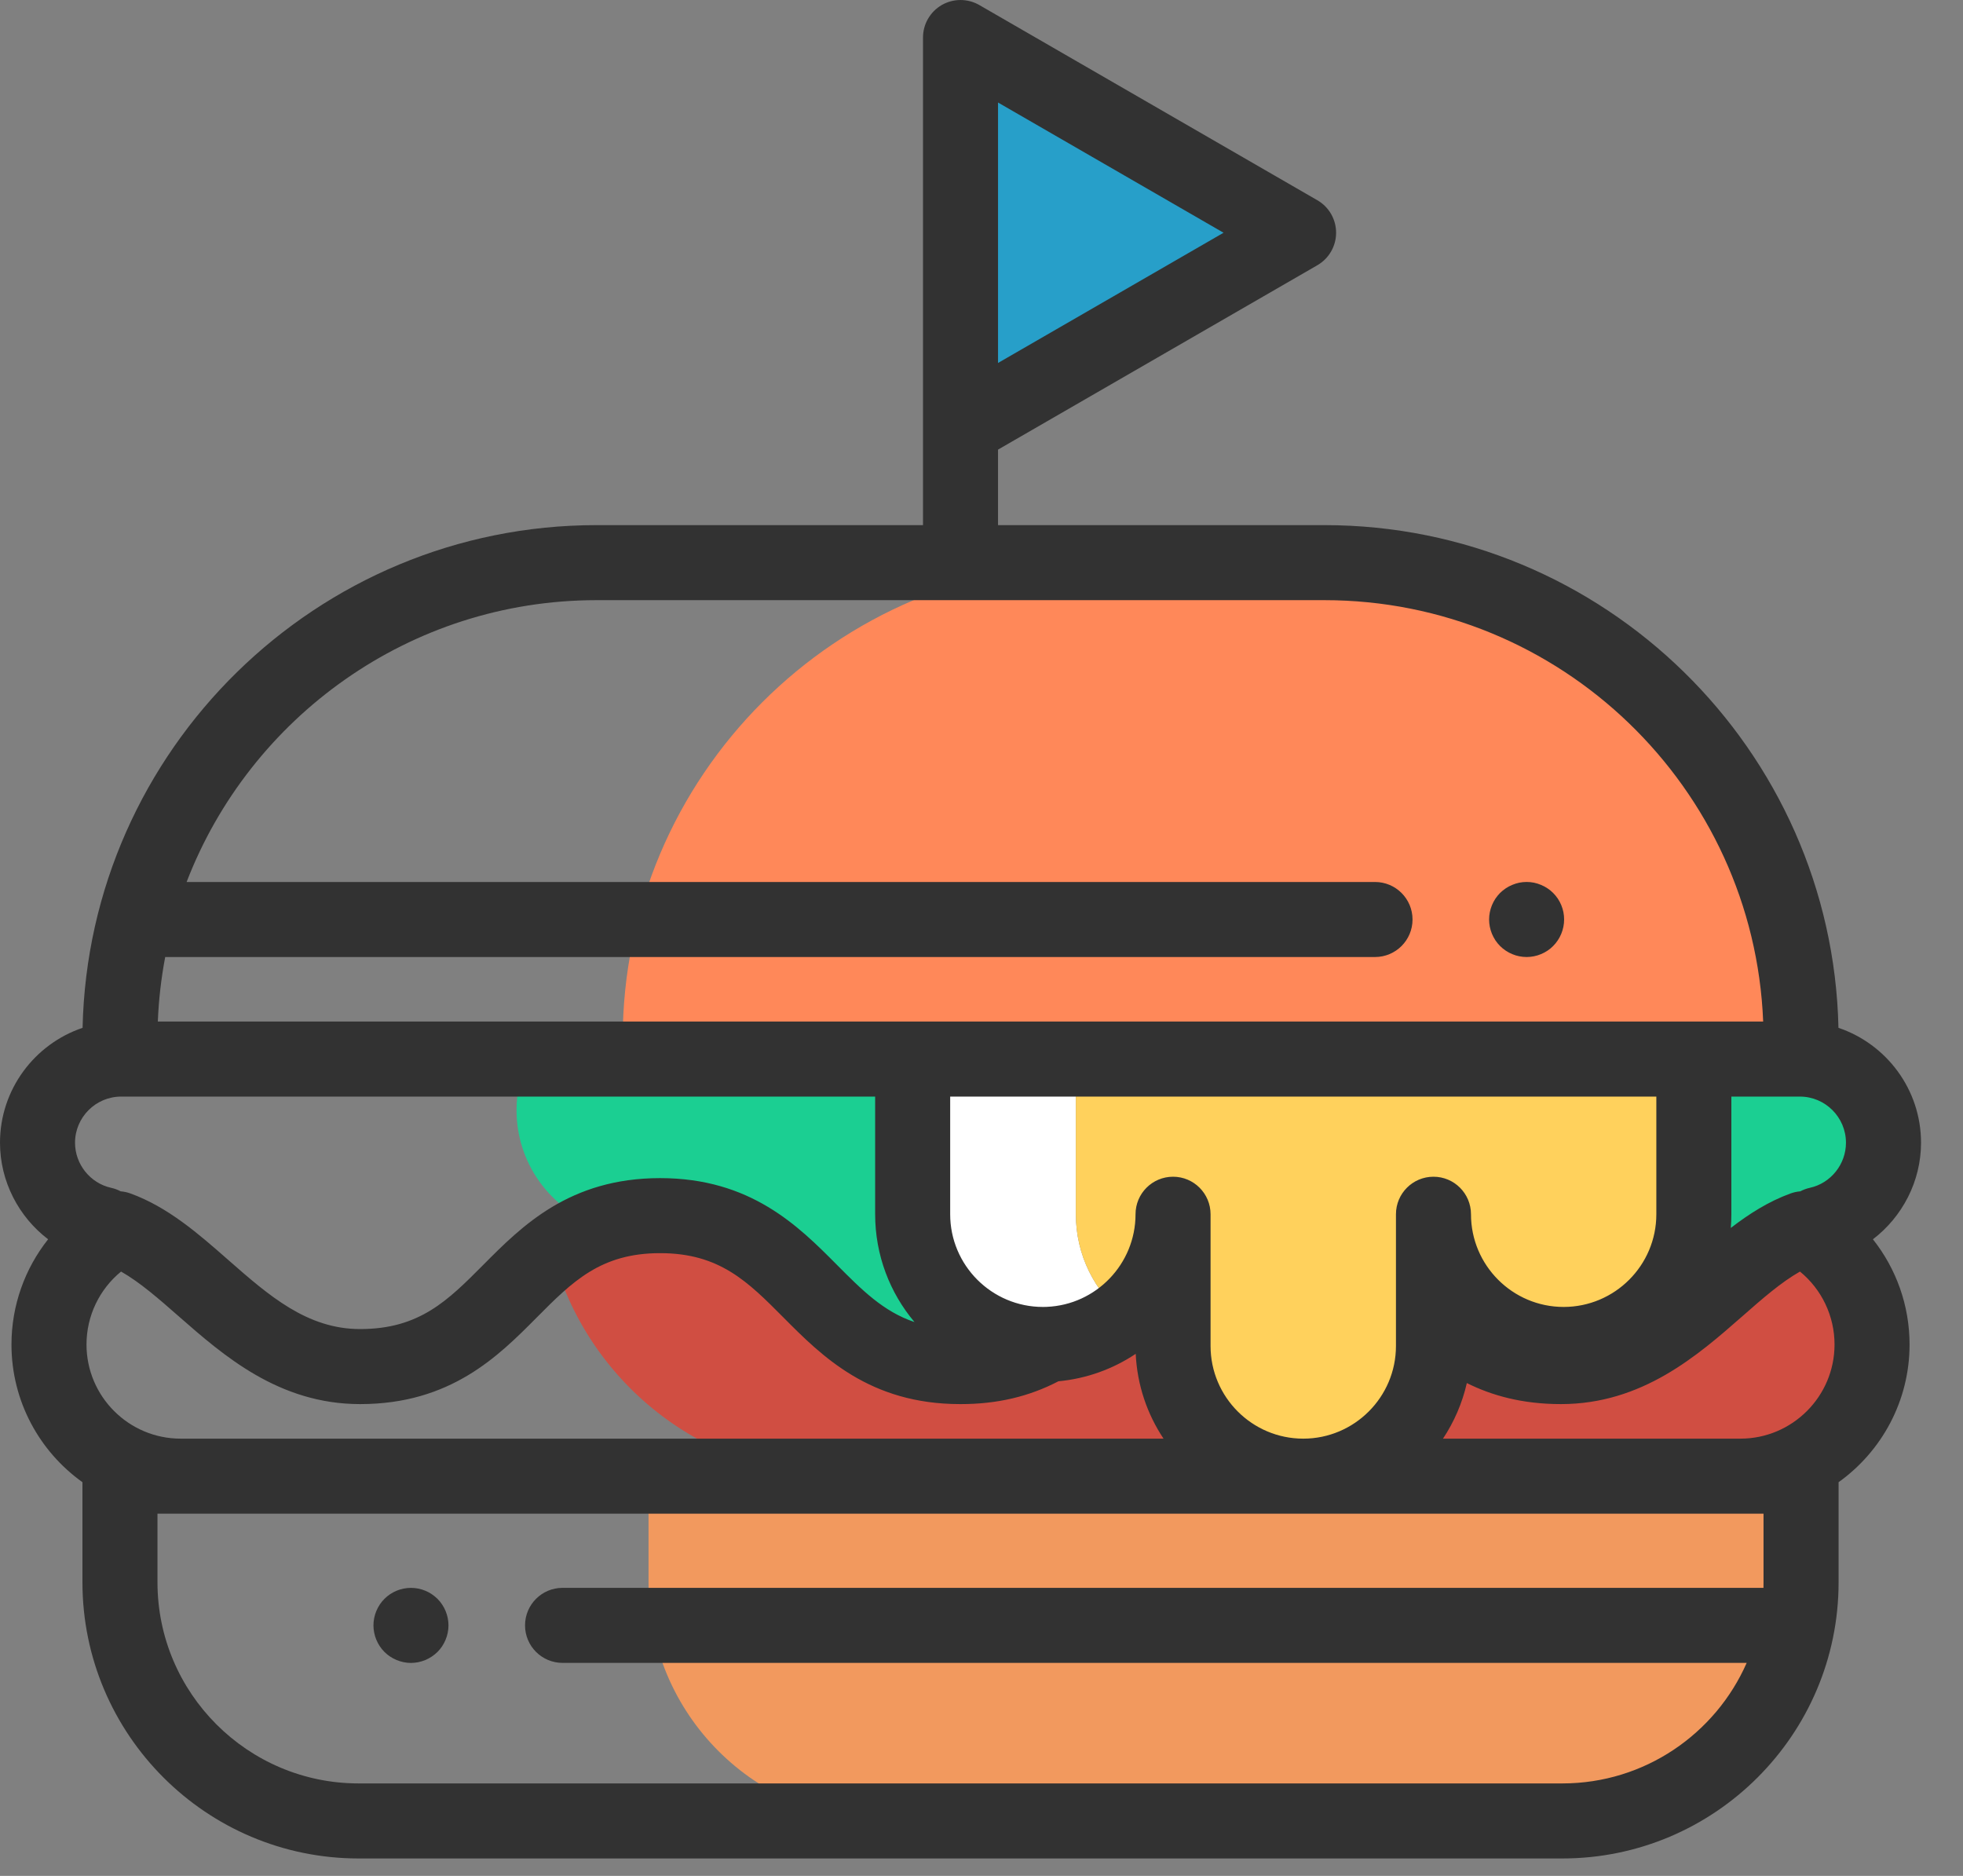 <svg width="45" height="43" viewBox="0 0 45 43" fill="none" xmlns="http://www.w3.org/2000/svg">
<rect x="0" y="0" width="45" height="43" fill="#808080" stroke="none"/>
<path d="M41.288 36.269V33.837H14.867V36.269C14.867 39.291 17.317 41.74 20.338 41.74H35.816C38.838 41.74 41.288 39.291 41.288 36.269Z" fill="#F2995E"/>
<path d="M30.361 12.897H25.201C19.167 12.897 14.275 17.788 14.275 23.823V24.276H41.288V23.823C41.288 17.789 36.396 12.897 30.361 12.897Z" fill="#FF8859"/>
<path d="M34.996 21.937C34.94 21.937 34.884 21.931 34.828 21.92C34.773 21.909 34.719 21.893 34.668 21.871C34.616 21.85 34.565 21.823 34.519 21.792C34.472 21.761 34.428 21.725 34.388 21.685C34.349 21.646 34.312 21.601 34.281 21.555C34.25 21.507 34.224 21.457 34.202 21.406C34.181 21.354 34.164 21.3 34.153 21.245C34.142 21.189 34.136 21.133 34.136 21.077C34.136 21.02 34.142 20.965 34.153 20.909C34.164 20.854 34.181 20.799 34.202 20.748C34.224 20.696 34.25 20.646 34.281 20.599C34.312 20.553 34.349 20.508 34.388 20.468C34.428 20.429 34.472 20.393 34.519 20.362C34.565 20.331 34.616 20.304 34.668 20.283C34.719 20.261 34.773 20.245 34.828 20.233C34.939 20.211 35.054 20.211 35.165 20.233C35.22 20.245 35.273 20.261 35.325 20.283C35.377 20.304 35.427 20.331 35.474 20.362C35.521 20.393 35.565 20.429 35.604 20.468C35.644 20.508 35.68 20.553 35.712 20.599C35.743 20.646 35.769 20.696 35.791 20.748C35.812 20.799 35.829 20.854 35.84 20.909C35.851 20.965 35.856 21.02 35.856 21.077C35.856 21.303 35.765 21.524 35.604 21.685C35.565 21.725 35.521 21.761 35.474 21.792C35.427 21.823 35.377 21.85 35.325 21.871C35.273 21.893 35.22 21.909 35.165 21.92C35.109 21.931 35.053 21.937 34.996 21.937Z" fill="#323232"/>
<path d="M9.421 38.118C9.365 38.118 9.308 38.112 9.253 38.101C9.198 38.089 9.144 38.073 9.092 38.052C9.04 38.03 8.99 38.003 8.943 37.972C8.896 37.941 8.852 37.905 8.813 37.866C8.773 37.826 8.737 37.782 8.706 37.735C8.675 37.688 8.648 37.638 8.627 37.586C8.605 37.535 8.589 37.48 8.578 37.425C8.567 37.37 8.561 37.314 8.561 37.258C8.561 37.031 8.653 36.809 8.813 36.649C8.852 36.609 8.896 36.574 8.943 36.542C8.99 36.511 9.04 36.484 9.092 36.463C9.144 36.441 9.198 36.425 9.253 36.414C9.364 36.392 9.478 36.392 9.589 36.414C9.644 36.425 9.698 36.441 9.749 36.463C9.802 36.484 9.852 36.511 9.898 36.542C9.945 36.574 9.989 36.609 10.029 36.649C10.189 36.809 10.281 37.031 10.281 37.258C10.281 37.314 10.275 37.37 10.264 37.425C10.253 37.48 10.236 37.535 10.215 37.586C10.193 37.638 10.167 37.688 10.136 37.735C10.105 37.782 10.069 37.826 10.029 37.866C9.989 37.905 9.945 37.941 9.898 37.972C9.852 38.003 9.802 38.03 9.749 38.052C9.698 38.073 9.644 38.089 9.589 38.101C9.533 38.112 9.477 38.118 9.421 38.118Z" fill="#323232"/>
<path d="M41.259 24.276H38.83V27.833C38.83 29.481 37.494 30.818 35.845 30.818C34.197 30.818 32.861 29.482 32.861 27.833V30.101C33.577 30.768 34.404 31.325 35.783 31.325C38.471 31.325 39.677 28.507 41.676 28.067C42.554 27.873 43.178 27.093 43.178 26.194C43.178 25.135 42.319 24.276 41.259 24.276Z" fill="#1BCF92"/>
<path d="M23.907 30.818C22.258 30.818 20.922 29.482 20.922 27.833V24.276H12.097C11.933 24.633 11.841 25.029 11.841 25.448C11.841 26.654 12.607 27.713 13.723 28.101C14.124 27.953 14.585 27.865 15.133 27.865C18.571 27.865 18.571 31.325 22.011 31.325H22.027C22.859 31.325 23.489 31.122 24.016 30.816C23.98 30.817 23.943 30.818 23.907 30.818Z" fill="#1BCF92"/>
<path d="M26.891 30.852V28.389C26.872 28.401 26.852 28.413 26.833 28.424C26.565 29.755 25.413 30.766 24.016 30.816C23.489 31.122 22.858 31.325 22.027 31.325H22.011C18.571 31.325 18.571 27.865 15.132 27.865C14.03 27.865 13.282 28.221 12.66 28.703C13.429 31.657 16.114 33.837 19.308 33.837H29.876C28.228 33.837 26.891 32.501 26.891 30.852Z" fill="#D04E42"/>
<path d="M41.337 28.166C39.533 28.823 38.316 31.325 35.783 31.325C34.403 31.325 33.577 30.768 32.861 30.101V30.852C32.861 32.501 31.524 33.837 29.876 33.837H39.897C41.563 33.837 42.915 32.486 42.915 30.819C42.915 29.673 42.277 28.677 41.337 28.166Z" fill="#D04E42"/>
<path d="M24.663 27.833V24.276H20.922V27.833C20.922 29.482 22.258 30.818 23.907 30.818C24.615 30.818 25.265 30.57 25.777 30.158C25.098 29.611 24.663 28.773 24.663 27.833Z" fill="white"/>
<path d="M25.777 30.158C26.1 30.418 26.478 30.613 26.891 30.721V27.833C26.891 28.773 26.456 29.611 25.777 30.158Z" fill="#FFD15C"/>
<path d="M24.663 24.276V27.833C24.663 28.773 25.098 29.611 25.777 30.158C26.456 29.611 26.891 28.773 26.891 27.833V30.721V30.852C26.891 32.501 28.227 33.837 29.876 33.837C30.584 33.837 31.235 33.59 31.747 33.177C32.426 32.63 32.861 31.792 32.861 30.852V27.833C32.861 29.482 34.197 30.818 35.845 30.818C36.107 30.818 36.36 30.784 36.602 30.721C37.015 30.613 37.393 30.418 37.716 30.158C38.395 29.611 38.83 28.773 38.83 27.833V24.276H24.663Z" fill="#FFD15C"/>
<path d="M29.769 5.335L22.019 0.86V9.809L29.769 5.335Z" fill="#279FC9"/>
<path d="M44.038 26.194C44.038 24.972 43.244 23.931 42.145 23.56C42.005 17.182 36.773 12.037 30.361 12.037H22.879V10.306L30.199 6.08C30.465 5.926 30.629 5.642 30.629 5.335C30.629 5.027 30.465 4.743 30.199 4.59L22.449 0.115C22.183 -0.038 21.855 -0.038 21.589 0.115C21.323 0.269 21.159 0.553 21.159 0.86V12.037H13.676C7.265 12.037 2.033 17.182 1.893 23.56C0.794 23.931 0 24.972 0 26.194C0 27.079 0.428 27.893 1.103 28.407C0.568 29.082 0.263 29.927 0.263 30.819C0.263 32.118 0.905 33.271 1.89 33.975V36.269C1.89 39.76 4.73 42.6 8.221 42.6H35.816C39.307 42.6 42.148 39.76 42.148 36.269V33.975C43.132 33.271 43.775 32.118 43.775 30.819C43.775 29.927 43.47 29.082 42.935 28.407C43.609 27.893 44.038 27.079 44.038 26.194ZM22.879 2.35L28.049 5.335L22.879 8.32V2.35ZM13.676 13.757H30.361C35.775 13.757 40.205 18.053 40.419 23.416H3.618C3.638 22.912 3.696 22.419 3.787 21.937H31.521C31.996 21.937 32.381 21.552 32.381 21.077C32.381 20.602 31.996 20.217 31.521 20.217H4.278C5.731 16.442 9.396 13.757 13.676 13.757ZM39.897 32.977H33.079C33.333 32.595 33.521 32.164 33.626 31.703C34.202 31.99 34.901 32.185 35.783 32.185C37.646 32.185 38.917 31.07 39.938 30.175C40.393 29.775 40.829 29.392 41.263 29.147C41.759 29.553 42.055 30.164 42.055 30.819C42.055 32.009 41.087 32.977 39.897 32.977ZM37.97 27.833C37.97 29.005 37.017 29.958 35.845 29.958C34.674 29.958 33.721 29.005 33.721 27.833C33.721 27.358 33.336 26.973 32.861 26.973C32.386 26.973 32.001 27.358 32.001 27.833V30.852C32.001 32.024 31.047 32.977 29.876 32.977C28.704 32.977 27.751 32.024 27.751 30.852V27.833C27.751 27.358 27.366 26.973 26.891 26.973C26.416 26.973 26.031 27.358 26.031 27.833C26.031 28.974 25.127 29.909 23.997 29.956C23.987 29.956 23.978 29.956 23.969 29.957C23.948 29.957 23.927 29.958 23.907 29.958C22.735 29.958 21.782 29.005 21.782 27.833V25.136H37.97V27.833H37.97ZM1.983 30.819C1.983 30.164 2.279 29.553 2.775 29.147C3.208 29.392 3.644 29.775 4.1 30.175C5.121 31.07 6.391 32.185 8.255 32.185C10.332 32.185 11.425 31.085 12.303 30.201C13.123 29.376 13.771 28.725 15.132 28.725C16.494 28.725 17.141 29.376 17.961 30.201C18.84 31.085 19.933 32.185 22.011 32.185H22.027C22.857 32.185 23.59 32.013 24.263 31.662C24.914 31.601 25.519 31.378 26.035 31.033C26.069 31.75 26.299 32.415 26.673 32.977H4.141C2.951 32.977 1.983 32.009 1.983 30.819ZM2.779 25.136H20.062V27.833C20.062 28.774 20.401 29.636 20.964 30.305C20.249 30.063 19.758 29.569 19.181 28.988C18.303 28.105 17.209 27.005 15.132 27.005C13.055 27.005 11.962 28.105 11.084 28.988C10.264 29.813 9.616 30.465 8.255 30.465C7.039 30.465 6.162 29.696 5.234 28.882C4.556 28.286 3.854 27.671 2.994 27.358C2.921 27.331 2.844 27.314 2.767 27.308C2.699 27.272 2.625 27.244 2.546 27.227C2.068 27.121 1.72 26.687 1.72 26.194C1.72 25.611 2.195 25.136 2.779 25.136ZM40.427 34.697V36.269C40.427 36.312 40.427 36.355 40.426 36.397H12.896C12.421 36.397 12.036 36.782 12.036 37.257C12.036 37.732 12.421 38.117 12.896 38.117H40.041C39.327 39.742 37.702 40.88 35.816 40.88H8.221C5.679 40.88 3.61 38.811 3.61 36.269V34.697H40.427ZM41.491 27.227C41.412 27.244 41.338 27.272 41.27 27.308C41.193 27.314 41.117 27.331 41.043 27.358C40.543 27.54 40.097 27.824 39.677 28.147C39.686 28.044 39.69 27.939 39.69 27.833V25.136H41.259C41.843 25.136 42.317 25.611 42.317 26.194C42.317 26.687 41.97 27.121 41.491 27.227Z" fill="#323232"/>
</svg>
